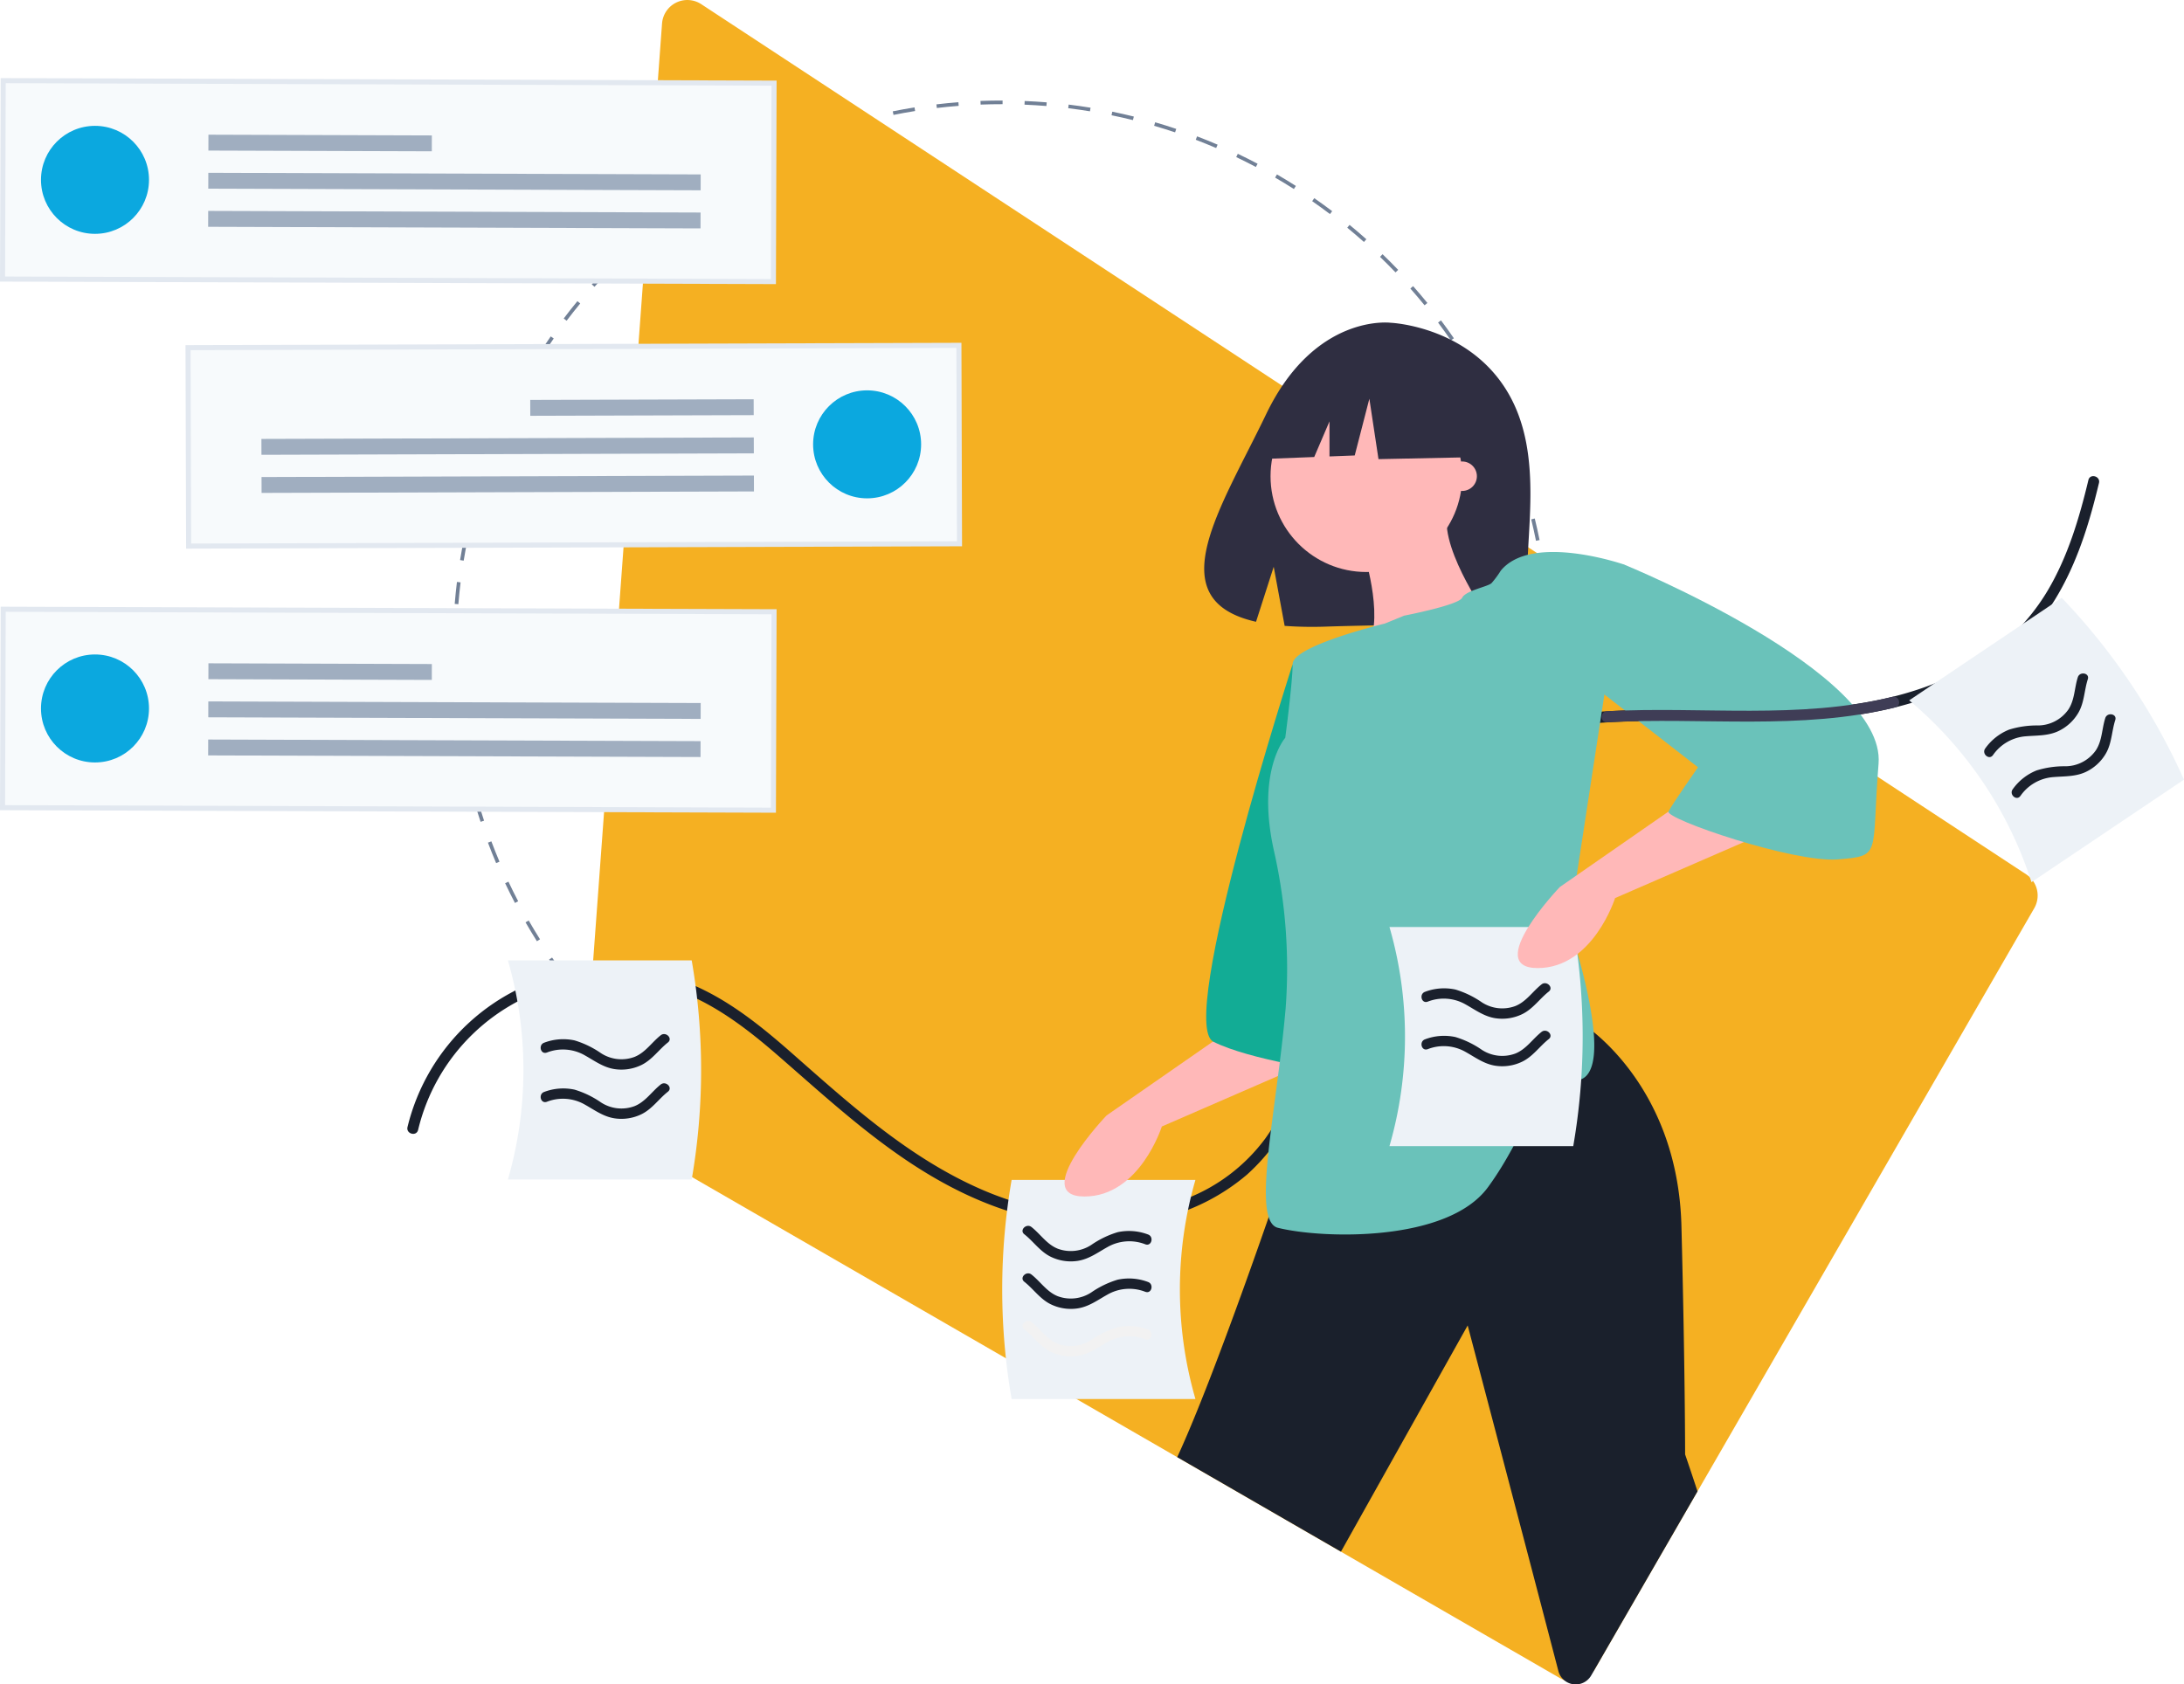 <svg xmlns="http://www.w3.org/2000/svg" width="430.503" height="332.089" viewBox="0 0 430.503 332.089"><g transform="translate(0.502 -9.84)"><path d="M335.294,276.966l0-.721c1.434,0,2.89-.02,4.327-.073l.027.721C338.2,276.946,336.737,276.971,335.294,276.966Zm-4.354-.1c-1.441-.061-2.9-.152-4.347-.271l.059-.719c1.433.118,2.886.208,4.318.269ZM344,276.646l-.055-.719c1.432-.11,2.881-.251,4.306-.418l.084.717C346.9,276.393,345.439,276.535,344,276.646Zm-21.737-.491c-1.438-.177-2.888-.385-4.312-.618l.117-.712c1.414.232,2.855.438,4.283.614Zm30.386-.524-.113-.712c1.415-.224,2.848-.481,4.258-.763l.142.707c-1.42.284-2.863.543-4.287.768Zm-38.981-.886c-1.418-.292-2.847-.617-4.247-.964l.174-.7c1.391.346,2.81.668,4.219.958Zm47.521-.824-.17-.7c1.4-.339,2.8-.711,4.183-1.105l.2.694c-1.388.4-2.8.771-4.211,1.112Zm-55.974-1.276c-1.389-.406-2.787-.845-4.155-1.305l.23-.684c1.359.457,2.748.894,4.128,1.3Zm64.347-1.12-.226-.685c1.363-.45,2.735-.935,4.08-1.441l.254.675c-1.354.509-2.735,1-4.107,1.451Zm-72.613-1.662c-1.351-.517-2.712-1.069-4.045-1.643l.285-.662c1.324.569,2.676,1.118,4.018,1.631Zm80.754-1.4-.281-.664c1.32-.559,2.646-1.151,3.94-1.762l.308.653c-1.3.614-2.638,1.211-3.967,1.773Zm-88.774-2.048c-1.308-.626-2.619-1.287-3.9-1.964l.338-.637c1.269.672,2.571,1.328,3.87,1.95Zm96.634-1.658-.334-.639c1.272-.664,2.547-1.363,3.788-2.075l.359.625c-1.25.717-2.533,1.42-3.813,2.089Zm-104.344-2.425c-1.254-.731-2.507-1.495-3.723-2.271l.388-.608c1.208.771,2.452,1.53,3.7,2.256ZM393.1,260.426l-.384-.611c1.212-.762,2.426-1.56,3.611-2.374l.408.594c-1.192.819-2.416,1.623-3.635,2.39Zm-119.237-2.783c-1.19-.828-2.376-1.689-3.527-2.561l.436-.575c1.143.866,2.322,1.722,3.5,2.545Zm126.41-2.141-.432-.577c1.146-.856,2.294-1.75,3.411-2.657l.454.56c-1.125.913-2.28,1.813-3.434,2.675Zm-133.358-3.121c-1.117-.918-2.23-1.872-3.309-2.835l.48-.538c1.072.956,2.178,1.9,3.287,2.816Zm140.117-2.364-.477-.541c1.077-.949,2.151-1.932,3.189-2.923l.5.522c-1.045,1-2.125,1.987-3.21,2.942Zm-146.619-3.435c-1.037-1-2.07-2.042-3.07-3.089l.521-.5c.994,1.04,2.02,2.073,3.05,3.069Zm152.92-2.576-.518-.5c1-1.03,1.989-2.1,2.947-3.169l.538.481c-.964,1.079-1.962,2.153-2.966,3.19ZM254.4,240.284c-.958-1.087-1.9-2.205-2.813-3.324l.56-.454c.9,1.111,1.842,2.222,2.794,3.3Zm164.737-2.777-.557-.458c.915-1.111,1.818-2.254,2.684-3.4l.575.436c-.872,1.15-1.782,2.3-2.7,3.419Zm-170.226-3.979c-.865-1.157-1.719-2.346-2.536-3.536l.594-.409c.812,1.182,1.66,2.363,2.52,3.513ZM424.4,230.562l-.592-.412c.823-1.182,1.632-2.394,2.4-3.6l.608.388C426.047,228.152,425.233,229.372,424.4,230.562Zm-180.42-4.2c-.769-1.221-1.523-2.474-2.243-3.726l.625-.359c.715,1.244,1.465,2.489,2.228,3.7ZM429.1,223.213l-.623-.363c.726-1.245,1.435-2.519,2.107-3.787l.637.338C430.543,220.677,429.829,221.959,429.1,223.213ZM239.65,218.818c-.668-1.278-1.319-2.588-1.935-3.893l.652-.308c.612,1.3,1.259,2.6,1.922,3.866Zm193.535-3.313-.65-.312c.621-1.3,1.226-2.624,1.795-3.947l.662.285C434.419,212.863,433.811,214.2,433.185,215.506Zm-197.245-4.545c-.564-1.33-1.106-2.687-1.613-4.033l.674-.254c.5,1.336,1.043,2.685,1.6,4.006Zm200.7-3.474-.674-.258c.516-1.347,1.011-2.721,1.47-4.082l.683.23c-.462,1.37-.96,2.753-1.479,4.109Zm-203.764-4.666c-.454-1.372-.887-2.773-1.285-4.162l.693-.2c.4,1.379.825,2.77,1.276,4.134Zm206.551-3.6-.692-.2c.4-1.375.783-2.78,1.131-4.176l.7.174C440.211,196.424,439.829,197.839,439.424,199.223Zm-208.951-4.774c-.342-1.406-.659-2.836-.944-4.252l.707-.142c.282,1.407.6,2.828.937,4.224Zm211.055-3.677-.706-.146c.29-1.4.555-2.835.788-4.254l.712.117c-.235,1.428-.5,2.869-.794,4.283Zm-212.77-4.862c-.226-1.424-.427-2.876-.6-4.314l.716-.084c.169,1.429.368,2.87.593,4.285Zm214.184-3.732-.716-.088c.176-1.427.326-2.875.444-4.3l.719.059c-.119,1.438-.269,2.9-.447,4.332Zm-215.2-4.916c-.112-1.441-.2-2.9-.249-4.349l.721-.027c.053,1.435.137,2.888.248,4.32ZM443.662,173.5l-.72-.031c.061-1.437.094-2.892.1-4.326V168.9l.721,0v.237C443.758,170.588,443.724,172.053,443.662,173.5Zm-215.529-4.94-.721,0v-.121c0-1.407.037-2.831.1-4.232l.721.03c-.058,1.392-.09,2.807-.094,4.206Zm214.828-3.981c-.055-1.432-.139-2.886-.253-4.319l.719-.057c.113,1.444.2,2.907.254,4.348Zm-214.466-4.663-.719-.059c.118-1.444.267-2.9.442-4.333l.716.088C228.76,157.034,228.612,158.482,228.495,159.916Zm213.789-3.962c-.169-1.423-.37-2.864-.6-4.285l.712-.114c.229,1.43.432,2.881.6,4.313Zm-212.739-4.625-.712-.116c.233-1.427.5-2.868.79-4.283l.706.145C230.041,148.479,229.777,149.911,229.545,151.329Zm211.37-3.917c-.285-1.41-.6-2.831-.942-4.223l.7-.171c.343,1.4.662,2.831.948,4.251Zm-209.631-4.558-.7-.173c.347-1.4.729-2.818,1.133-4.206l.692.2C232.008,140.056,231.63,141.461,231.284,142.854Zm207.577-3.846c-.4-1.379-.828-2.769-1.281-4.132l.685-.228c.456,1.373.89,2.772,1.289,4.16ZM233.7,134.548l-.683-.23c.461-1.372.957-2.755,1.475-4.111l.674.257c-.514,1.347-1.007,2.721-1.465,4.084ZM436.132,130.8c-.508-1.343-1.049-2.69-1.607-4l.664-.282c.562,1.323,1.107,2.679,1.618,4.031ZM236.8,126.445l-.663-.285c.571-1.331,1.178-2.668,1.8-3.975l.651.311c-.621,1.3-1.223,2.627-1.79,3.949Zm195.958-3.588c-.613-1.295-1.261-2.595-1.926-3.864l.638-.335c.67,1.278,1.322,2.587,1.939,3.89Zm-192.219-4.233-.638-.337c.676-1.279,1.389-2.562,2.117-3.815l.623.363C241.917,116.079,241.21,117.355,240.538,118.625Zm188.212-3.416c-.717-1.244-1.468-2.488-2.232-3.7l.61-.385c.77,1.219,1.525,2.472,2.247,3.724Zm-183.855-4.072-.608-.388c.778-1.221,1.591-2.442,2.416-3.63l.592.412C246.474,108.71,245.667,109.924,244.894,111.136ZM424.137,107.9c-.814-1.182-1.663-2.363-2.523-3.51l.577-.432c.866,1.155,1.721,2.344,2.54,3.533Zm-174.3-3.877-.575-.435c.873-1.154,1.781-2.305,2.7-3.422l.557.458c-.911,1.109-1.813,2.253-2.68,3.4Zm169.114-3.04c-.906-1.113-1.847-2.223-2.8-3.3l.54-.477c.957,1.083,1.9,2.2,2.817,3.32ZM255.332,97.337l-.538-.479c.961-1.079,1.957-2.153,2.963-3.194l.519.5c-1,1.034-1.988,2.1-2.943,3.173ZM413.226,94.5c-.995-1.039-2.022-2.07-3.054-3.065l.5-.519c1.039,1,2.073,2.04,3.074,3.086Zm-151.884-3.39-.5-.521c1.044-1,2.123-1.989,3.207-2.946l.477.541c-1.077.95-2.149,1.935-3.186,2.926ZM407,88.5c-1.075-.956-2.181-1.9-3.29-2.812l.457-.557c1.116.916,2.231,1.868,3.312,2.831ZM267.828,85.39l-.456-.559c1.122-.913,2.276-1.814,3.431-2.678l.432.577c-1.147.859-2.294,1.754-3.408,2.66ZM400.306,83c-1.148-.867-2.328-1.722-3.506-2.541l.411-.592c1.187.824,2.375,1.685,3.53,2.557Zm-125.558-2.8-.409-.594c1.191-.82,2.414-1.625,3.633-2.394l.385.61C277.145,78.593,275.931,79.394,274.747,80.208Zm118.445-2.142c-1.213-.772-2.458-1.53-3.7-2.251l.363-.624c1.251.727,2.5,1.489,3.726,2.267ZM282.056,75.6l-.36-.625c1.249-.719,2.532-1.424,3.811-2.093l.335.639c-1.271.665-2.545,1.365-3.786,2.079ZM385.7,73.714c-1.271-.671-2.574-1.326-3.873-1.946l.311-.651c1.307.624,2.619,1.283,3.9,1.959Zm-96-2.117-.308-.652c1.3-.616,2.637-1.214,3.965-1.778l.282.664c-1.32.56-2.645,1.155-3.938,1.766Zm88.172-1.618c-1.324-.567-2.676-1.114-4.02-1.627l.257-.674c1.353.516,2.715,1.067,4.047,1.638ZM297.65,68.226l-.255-.674c1.351-.51,2.733-1,4.105-1.455l.227.684C300.364,67.233,298.992,67.719,297.65,68.226Zm72.124-1.336c-1.361-.456-2.751-.891-4.129-1.292l.2-.692c1.388.4,2.786.841,4.157,1.3ZM305.862,65.5l-.2-.693c1.388-.4,2.8-.775,4.21-1.118l.171.7C308.647,64.731,307.24,65.105,305.862,65.5Zm55.606-1.027c-1.391-.344-2.811-.665-4.22-.953l.144-.707c1.418.29,2.848.613,4.249.96Zm-47.2-1.022-.142-.707c1.415-.285,2.857-.545,4.287-.773l.114.712C317.1,62.91,315.671,63.169,314.266,63.452Zm38.726-.712c-1.417-.231-2.858-.436-4.283-.609l.087-.716c1.434.175,2.885.381,4.312.614Zm-30.183-.651-.085-.716c1.435-.17,2.893-.313,4.335-.425l.056.719C325.683,61.777,324.234,61.919,322.809,62.088Zm21.6-.394c-1.429-.116-2.882-.2-4.318-.264l.03-.721c1.446.06,2.908.149,4.347.266Zm-12.97-.279-.027-.721c1.442-.055,2.908-.081,4.355-.079v.721C334.322,61.335,332.867,61.361,331.434,61.415Z" transform="translate(-138.647 -30.956)" fill="#718096"/><path d="M577.618,182.218A5,5,0,0,1,579.2,188.9L512.827,303.863,492.6,338.889a5,5,0,0,1-6.828,1.83h0l-43.233-24.96L410.27,297.125l-114.631-66.18a5,5,0,0,1-2.486-4.7l15.565-211.77a5,5,0,0,1,7.73-3.812Z" transform="translate(-178.72 0)" fill="#f5b022"/><path d="M206.547,379.236A38.875,38.875,0,0,1,258.1,351.9c7.391,2.789,13.73,7.747,19.63,12.883,11.4,9.922,22.436,20.25,36.2,26.871,12.3,5.914,26.144,8.426,39.515,4.9a41.116,41.116,0,0,0,16.461-8.483,38.756,38.756,0,0,0,10.6-15.761c4.777-12.578,4.682-26.337,8.329-39.208a42.693,42.693,0,0,1,9.628-17.955,47.073,47.073,0,0,1,17.065-11.173c15.08-5.96,31.4-5.477,47.333-5.266,15.056.2,30.484-.061,44.586-5.99A47.77,47.77,0,0,0,524.233,281.3c4.94-5.369,8.23-11.971,10.586-18.823,1.216-3.538,2.185-7.152,3.056-10.788.324-1.353-1.762-1.931-2.086-.575-1.8,7.527-4.046,15.063-8.012,21.765a41.723,41.723,0,0,1-15.28,14.952c-13.287,7.634-28.973,8.794-43.963,8.761-16.087-.036-32.543-1.233-48.17,3.426-12.717,3.792-24.42,11.388-30.308,23.632-5.862,12.188-6.066,26.018-8.984,39.01-1.449,6.452-3.616,12.806-7.5,18.223A35.161,35.161,0,0,1,358,392.779c-13.132,5.262-27.775,3.719-40.522-1.863-14.291-6.257-25.737-16.681-37.3-26.858-5.573-4.9-11.433-9.676-18.2-12.844a41.085,41.085,0,0,0-57.519,27.447c-.331,1.352,1.755,1.929,2.086.575Z" transform="translate(-124.633 -146.628)" fill="#1a202c"/><path d="M542.935,649.017H506.7a126.719,126.719,0,0,1,0-43.2h36.23A77.725,77.725,0,0,0,542.935,649.017Z" transform="translate(-307.795 -363.354)" fill="#edf2f7"/><path d="M255.208,538.13h36.23a126.72,126.72,0,0,0,0-43.2h-36.23A77.726,77.726,0,0,1,255.208,538.13Z" transform="translate(-155.594 -295.749)" fill="#edf2f7"/><path d="M272.982,535.8a8.673,8.673,0,0,1,7.506.564c1.9,1.064,3.63,2.363,5.84,2.7a9.029,9.029,0,0,0,5.3-.81c2.111-1.032,3.413-3.018,5.22-4.443,1.014-.8-.415-2.211-1.42-1.42-1.765,1.392-3.023,3.415-5.173,4.27a7.37,7.37,0,0,1-6.629-.755,18.472,18.472,0,0,0-5.183-2.5,10.6,10.6,0,0,0-6,.456c-1.2.446-.681,2.387.534,1.935Z" transform="translate(-165.69 -318.448)" fill="#1a202c"/><path d="M272.982,560.66a8.673,8.673,0,0,1,7.506.564c1.9,1.064,3.63,2.363,5.84,2.7a9.029,9.029,0,0,0,5.3-.81c2.111-1.032,3.413-3.018,5.22-4.443,1.014-.8-.415-2.211-1.42-1.419-1.765,1.391-3.023,3.415-5.173,4.27a7.371,7.371,0,0,1-6.629-.754,18.449,18.449,0,0,0-5.183-2.5,10.6,10.6,0,0,0-6,.456c-1.2.446-.681,2.387.534,1.936Z" transform="translate(-165.69 -333.602)" fill="#1a202c"/><path d="M539.3,632.655a8.672,8.672,0,0,0-7.506.564c-1.9,1.064-3.631,2.363-5.84,2.7a9.03,9.03,0,0,1-5.3-.81c-2.11-1.032-3.413-3.018-5.22-4.443-1.014-.8.415-2.211,1.419-1.419,1.765,1.391,3.023,3.415,5.173,4.27a7.372,7.372,0,0,0,6.629-.754,18.455,18.455,0,0,1,5.183-2.5,10.6,10.6,0,0,1,6,.456c1.2.446.681,2.387-.534,1.936Z" transform="translate(-314.032 -377.495)" fill="#1a202c"/><path d="M539.3,656.653a8.672,8.672,0,0,0-7.506.564c-1.9,1.064-3.631,2.363-5.84,2.7a9.03,9.03,0,0,1-5.3-.81c-2.11-1.032-3.413-3.018-5.22-4.443-1.014-.8.415-2.211,1.419-1.42,1.765,1.392,3.023,3.415,5.173,4.27a7.371,7.371,0,0,0,6.629-.755,18.455,18.455,0,0,1,5.183-2.5,10.6,10.6,0,0,1,6,.456c1.2.446.681,2.387-.534,1.936Z" transform="translate(-314.032 -392.126)" fill="#1a202c"/><path d="M539.3,680.652a8.673,8.673,0,0,0-7.506.564c-1.9,1.064-3.631,2.363-5.84,2.7a9.025,9.025,0,0,1-5.3-.81c-2.11-1.032-3.413-3.018-5.22-4.443-1.014-.8.415-2.211,1.419-1.419,1.765,1.392,3.023,3.415,5.173,4.27a7.37,7.37,0,0,0,6.629-.754,18.444,18.444,0,0,1,5.183-2.5,10.6,10.6,0,0,1,6,.456c1.2.446.681,2.387-.534,1.936Z" transform="translate(-314.032 -406.758)" fill="#f2f2f2"/><path d="M666.682,186.5c-7.754-13.1-23.094-13.712-23.094-13.712s-14.948-1.912-24.537,18.042c-8.938,18.6-21.273,36.556-1.986,40.91l3.484-10.844,2.157,11.651a75.507,75.507,0,0,0,8.253.141c20.655-.667,40.326.2,39.693-7.217C669.81,215.618,674.143,199.107,666.682,186.5Z" transform="translate(-369.982 -99.315)" fill="#2f2e41"/><path d="M570.744,526.725l-26.149,18.159s-15.253,15.98-4.358,15.98,15.253-13.8,15.253-13.8L588.9,532.536Z" transform="translate(-326.976 -315.132)" fill="#ffb8b8"/><path d="M624.89,345.283s-22.881,70.821-15.617,74.453,23.244,5.811,23.244,5.811Z" transform="translate(-370.59 -204.511)" fill="#12ac95"/><path d="M695.781,618.993l-20.96,36.3a3.525,3.525,0,0,1-4.815,1.291h0a3.519,3.519,0,0,1-1.648-2.16c-8.2-31.434-17.882-68.141-17.882-68.141l-24.98,44.6-32.273-18.634c7.724-16.63,20.932-55.751,20.932-55.751L673,526.723s18.885,11.622,19.611,39.951.726,45.036.726,45.036S694.292,614.47,695.781,618.993Z" transform="translate(-361.674 -315.13)" fill="#1a202c"/><circle cx="18.886" cy="18.886" r="18.886" transform="translate(249.942 84.841)" fill="#ffb8b8"/><path d="M687.084,275.636s4.358,13.8,0,18.886,23.97-7.264,23.97-7.264-10.169-14.527-7.264-21.065Z" transform="translate(-418.62 -156.292)" fill="#ffb8b8"/><path d="M684.282,292.339a18.567,18.567,0,0,1-1.8,2.439c-.726.726-5.085,1.453-5.811,2.906s-11.437,3.523-11.437,3.523l-3.817,1.561s-18.159,4.358-18.159,7.99-1.453,14.528-1.453,14.528S636,331.823,639.63,347.8a105.122,105.122,0,0,1,2.256,30.762c-1.745,20.2-6.888,41.989-1.53,43.328,8.716,2.179,33.413,2.906,41.4-7.99s8.716-20.338,17.433-21.065-1.452-30.508-1.452-30.508l10.9-71.184S690.436,284.816,684.282,292.339Z" transform="translate(-388.962 -169.987)" fill="#6ac2ba"/><path d="M700.4,521.261h36.23a126.719,126.719,0,0,0,0-43.2H700.4A77.727,77.727,0,0,1,700.4,521.261Z" transform="translate(-427.017 -285.464)" fill="#edf2f7"/><path d="M717.809,510.092a8.673,8.673,0,0,1,7.506.564c1.9,1.064,3.63,2.363,5.84,2.7a9.029,9.029,0,0,0,5.3-.81c2.111-1.032,3.413-3.018,5.22-4.443,1.014-.8-.415-2.211-1.419-1.419-1.765,1.392-3.023,3.415-5.173,4.27a7.371,7.371,0,0,1-6.629-.754,18.457,18.457,0,0,0-5.183-2.5,10.6,10.6,0,0,0-6,.456c-1.2.446-.681,2.387.534,1.936Z" transform="translate(-436.89 -302.772)" fill="#1a202c"/><path d="M717.809,534.09a8.672,8.672,0,0,1,7.506.564c1.9,1.064,3.63,2.363,5.84,2.7a9.031,9.031,0,0,0,5.3-.81c2.111-1.032,3.413-3.018,5.22-4.443,1.014-.8-.415-2.211-1.419-1.42-1.765,1.392-3.023,3.415-5.173,4.27a7.37,7.37,0,0,1-6.629-.754,18.475,18.475,0,0,0-5.183-2.5,10.6,10.6,0,0,0-6,.456c-1.2.447-.681,2.387.534,1.936Z" transform="translate(-436.89 -317.403)" fill="#1a202c"/><path d="M799.64,411.347,773.49,429.506s-15.254,15.98-4.358,15.98,15.253-13.8,15.253-13.8L817.8,417.158Z" transform="translate(-466.528 -244.788)" fill="#ffb8b8"/><path d="M675.2,192.36l-15.156-7.938-9.508,1.475a17,17,0,0,0-13.972,13.044l-1.778,7.853,10.779-.415,3.011-7.026v6.911l4.974-.191,2.886-11.186,1.8,11.908,17.681-.361Z" transform="translate(-387.014 -106.438)" fill="#2f2e41"/><path d="M805.966,296.491l5.085-1.453s51.572,21.065,50.12,39.224.726,18.159-7.99,18.885-34.14-7.99-33.413-9.443,5.811-8.716,5.811-8.716l-19.612-15.254Z" transform="translate(-491.377 -173.878)" fill="#6ac2ba"/><circle cx="2.905" cy="2.905" r="2.905" transform="translate(284.808 100.822)" fill="#ffb8b8"/><path d="M808.623,366.748c18.957-1.023,38.176,1.669,56.826-2.919,1.351-.332.779-2.419-.575-2.086-18.447,4.538-37.5,1.83-56.251,2.842-1.384.075-1.393,2.239,0,2.164Z" transform="translate(-492.362 -214.524)" fill="#3f3d56"/><path d="M986.972,367.852l30.064-20.217a126.712,126.712,0,0,0-24.1-35.846l-30.065,20.217A77.726,77.726,0,0,1,986.972,367.852Z" transform="translate(-587.036 -184.09)" fill="#edf2f7"/><path d="M1002.476,366.1a8.672,8.672,0,0,1,6.543-3.72c2.173-.18,4.331-.066,6.354-1.017a9.027,9.027,0,0,0,3.947-3.631c1.176-2.034,1.148-4.409,1.853-6.6.4-1.229-1.578-1.6-1.969-.386-.688,2.139-.6,4.521-1.91,6.43a7.369,7.369,0,0,1-5.922,3.073,18.474,18.474,0,0,0-5.7.817,10.6,10.6,0,0,0-4.722,3.724c-.747,1.04.767,2.361,1.523,1.309Z" transform="translate(-610.133 -207.384)" fill="#1a202c"/><path d="M1016.346,386.721a8.672,8.672,0,0,1,6.543-3.72c2.173-.18,4.331-.065,6.353-1.017a9.025,9.025,0,0,0,3.947-3.63c1.176-2.034,1.148-4.409,1.853-6.6.4-1.229-1.578-1.6-1.969-.386-.688,2.139-.6,4.521-1.91,6.43a7.37,7.37,0,0,1-5.922,3.073,18.471,18.471,0,0,0-5.7.817,10.6,10.6,0,0,0-4.722,3.724c-.747,1.04.767,2.361,1.523,1.308Z" transform="translate(-618.589 -219.959)" fill="#1a202c"/><rect width="39.122" height="151.951" transform="translate(0 64.857) rotate(-89.813)" fill="#f7fafc" stroke="#e2e8f0" stroke-miterlimit="10" stroke-width="1"/><circle cx="10.645" cy="10.645" r="10.645" transform="translate(7.578 34.652)" fill="#0ba8df"/><rect width="39.122" height="151.951" transform="translate(0 169.074) rotate(-89.813)" fill="#f7fafc" stroke="#e2e8f0" stroke-miterlimit="10" stroke-width="1"/><circle cx="10.645" cy="10.645" r="10.645" transform="translate(7.578 138.869)" fill="#0ba8df"/><rect width="151.951" height="39.122" transform="matrix(1, -0.003, 0.003, 1, 36.565, 78.38)" fill="#f7fafc" stroke="#e2e8f0" stroke-miterlimit="10" stroke-width="1"/><circle cx="10.645" cy="10.645" r="10.645" transform="translate(159.775 86.799)" fill="#0ba8df"/><g transform="translate(40.526 36.395)"><rect width="3.131" height="44.041" transform="translate(0.049 3.131) rotate(-89.813)" fill="#a0aec0"/><rect width="3.131" height="97.057" transform="translate(0.025 10.645) rotate(-89.813)" fill="#a0aec0"/><rect width="3.131" height="97.057" transform="translate(0 18.159) rotate(-89.813)" fill="#a0aec0"/><rect width="3.131" height="44.041" transform="translate(0.049 107.348) rotate(-89.813)" fill="#a0aec0"/><rect width="3.131" height="97.057" transform="translate(0.025 114.862) rotate(-89.813)" fill="#a0aec0"/><rect width="3.131" height="97.057" transform="translate(0 122.376) rotate(-89.813)" fill="#a0aec0"/><rect width="44.041" height="3.131" transform="matrix(1, -0.003, 0.003, 1, 63.49, 52.291)" fill="#a0aec0"/><rect width="97.057" height="3.131" transform="matrix(1, -0.003, 0.003, 1, 10.499, 59.979)" fill="#a0aec0"/><rect width="97.057" height="3.131" transform="matrix(1, -0.003, 0.003, 1, 10.524, 67.493)" fill="#a0aec0"/></g></g></svg>